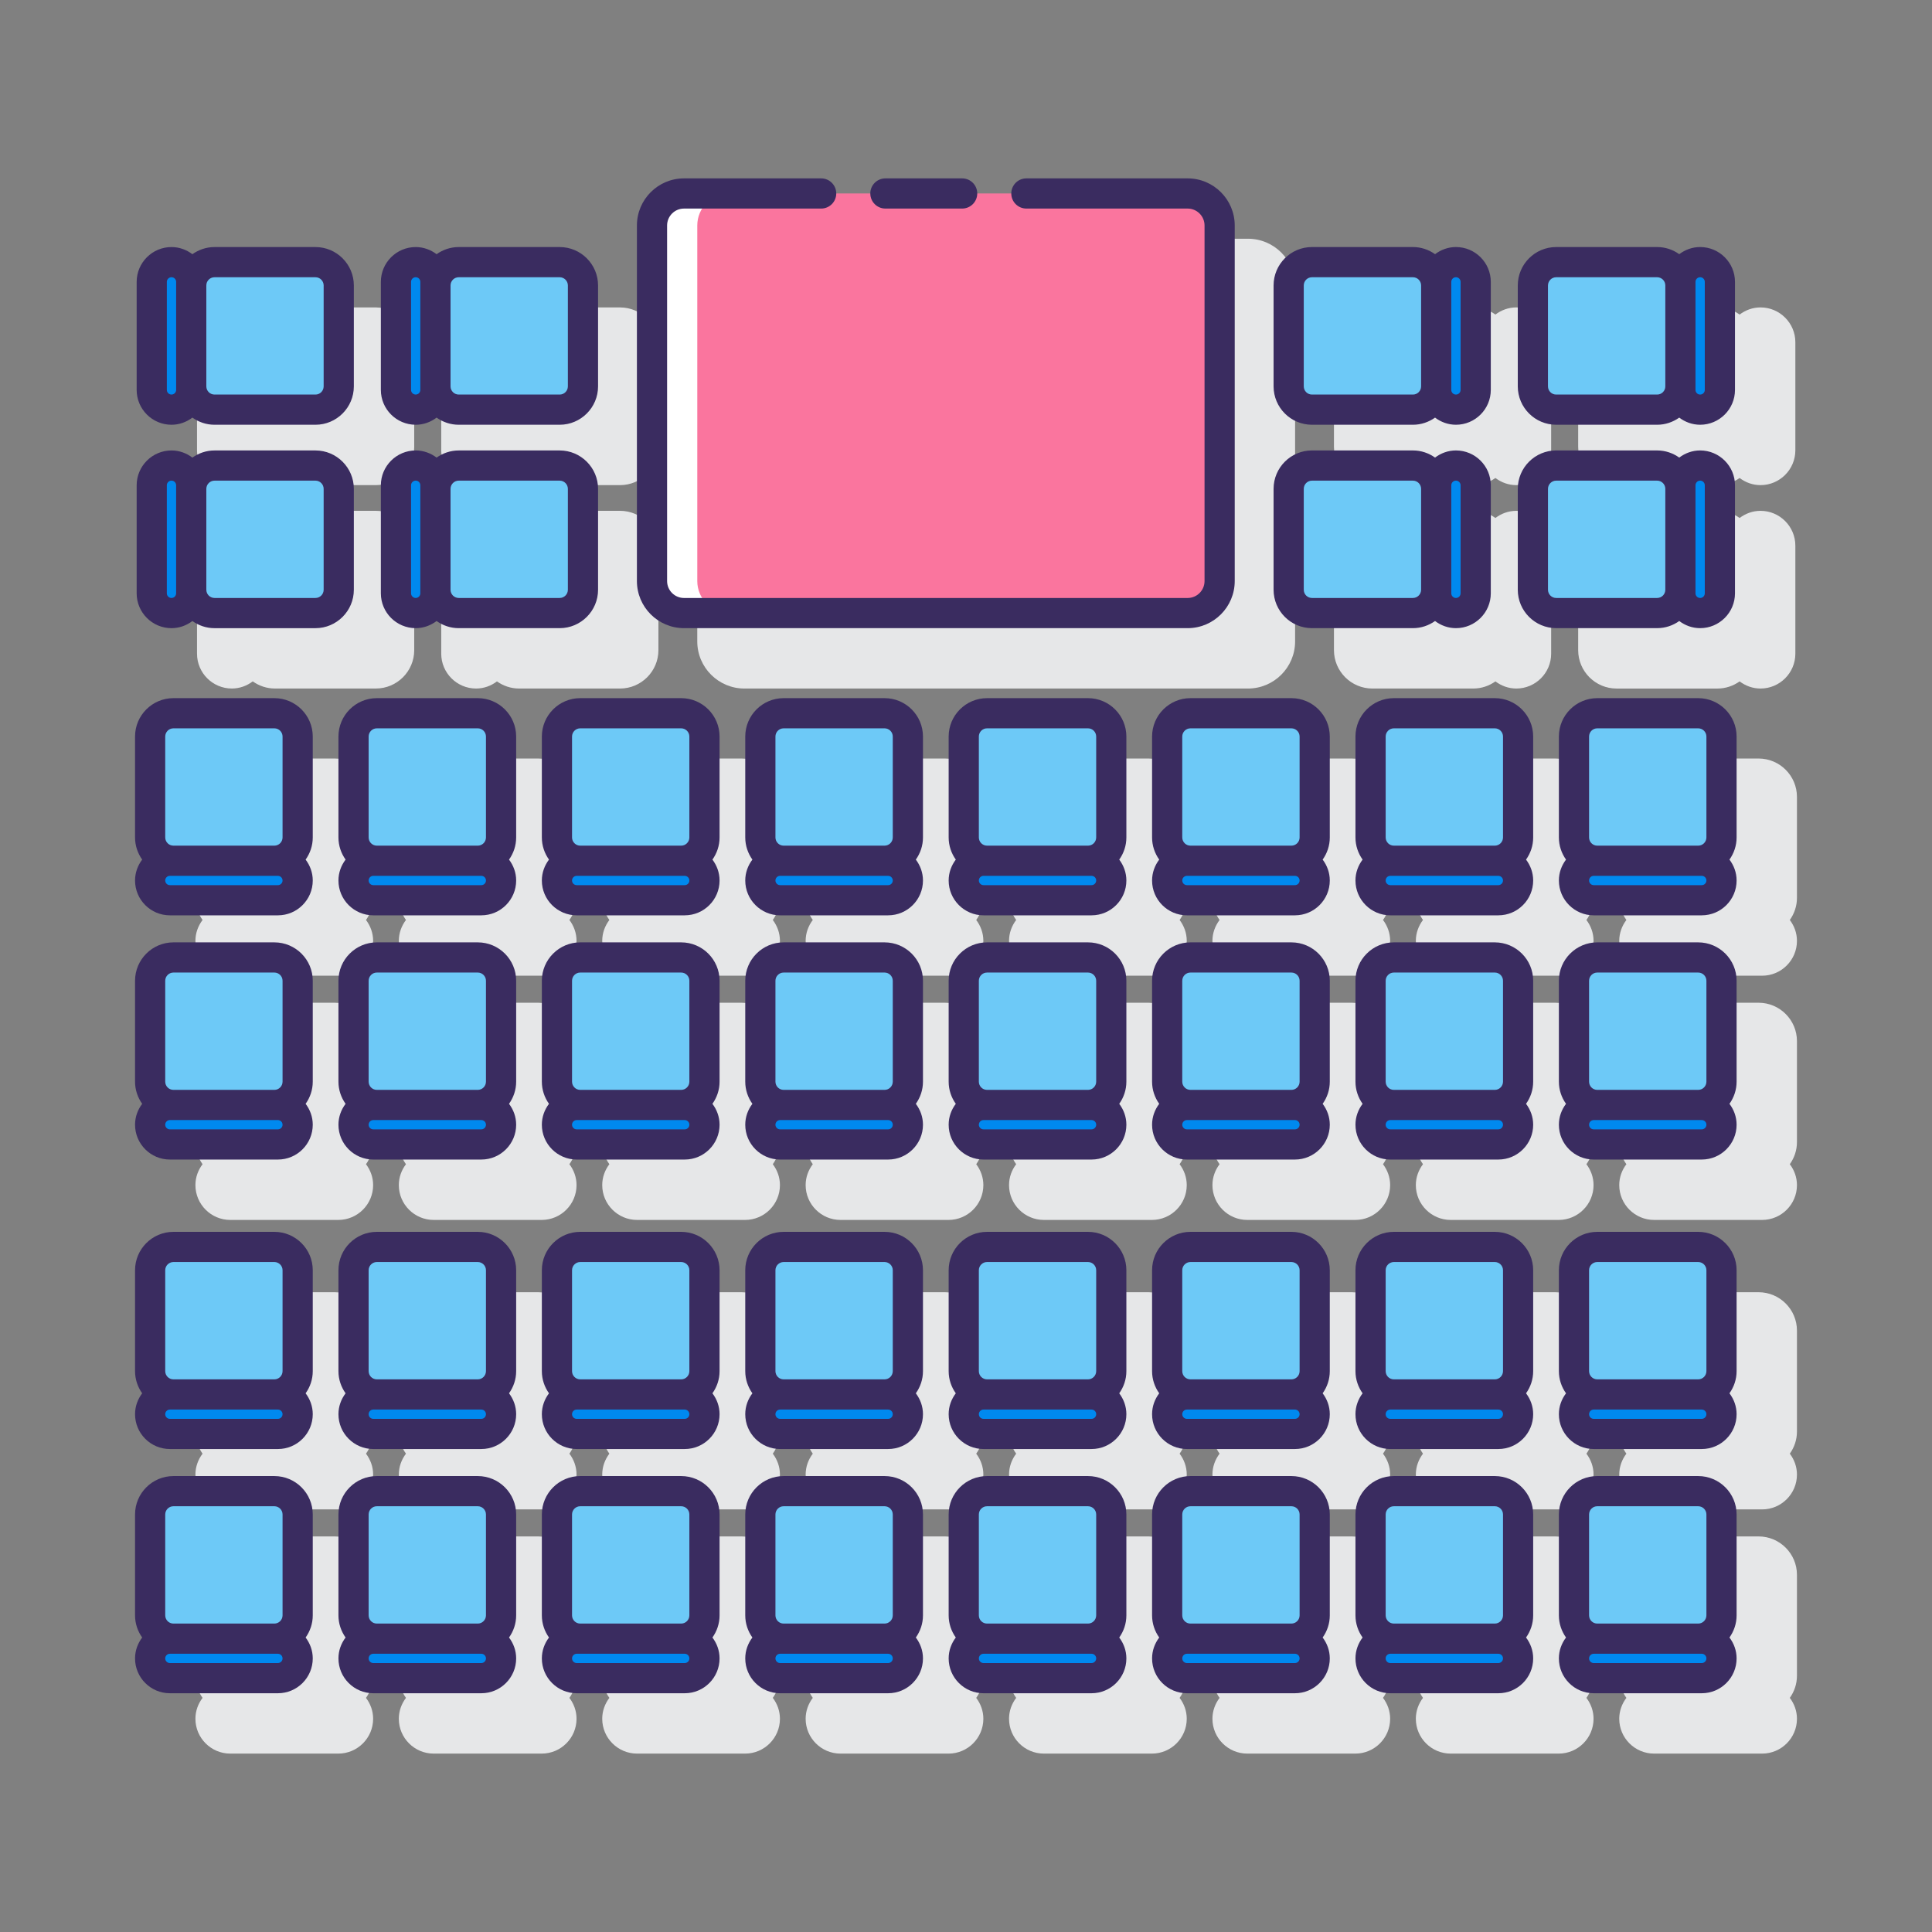 <svg id="Layer_1" enable-background="new 0 0 128 128" height="512" viewBox="0 0 128 128" width="512" xmlns="http://www.w3.org/2000/svg"><rect x="0" y="0" width="128" height="128" fill="#808080" stroke="none"/><path d="m22.177 50.254h-6.687c-1.402 0-2.543 1.141-2.543 2.543v6.687c0 .547.178 1.052.473 1.467-.293.387-.473.863-.473 1.384 0 1.272 1.036 2.308 2.308 2.308h7.158c1.272 0 2.308-1.036 2.308-2.308 0-.521-.18-.997-.473-1.384.295-.415.473-.919.473-1.467v-6.687c-.001-1.402-1.141-2.543-2.544-2.543z" fill="#e6e7e8"/><path d="m35.653 50.254h-6.687c-1.402 0-2.543 1.141-2.543 2.543v6.687c0 .547.178 1.052.473 1.467-.293.387-.473.863-.473 1.384 0 1.272 1.036 2.308 2.308 2.308h7.158c1.272 0 2.308-1.036 2.308-2.308 0-.521-.18-.997-.473-1.384.295-.415.473-.919.473-1.467v-6.687c-.001-1.402-1.141-2.543-2.544-2.543z" fill="#e6e7e8"/><path d="m49.129 50.254h-6.687c-1.402 0-2.543 1.141-2.543 2.543v6.687c0 .547.178 1.052.473 1.467-.293.387-.473.863-.473 1.384 0 1.272 1.036 2.308 2.308 2.308h7.158c1.272 0 2.308-1.036 2.308-2.308 0-.521-.18-.997-.473-1.384.295-.415.473-.919.473-1.467v-6.687c-.001-1.402-1.141-2.543-2.544-2.543z" fill="#e6e7e8"/><path d="m62.606 50.254h-6.687c-1.402 0-2.543 1.141-2.543 2.543v6.687c0 .547.178 1.052.473 1.467-.293.387-.473.863-.473 1.384 0 1.272 1.036 2.308 2.308 2.308h7.158c1.272 0 2.308-1.036 2.308-2.308 0-.521-.18-.997-.473-1.384.295-.415.473-.919.473-1.467v-6.687c-.001-1.402-1.142-2.543-2.544-2.543z" fill="#e6e7e8"/><path d="m76.082 50.254h-6.688c-1.402 0-2.543 1.141-2.543 2.543v6.687c0 .547.178 1.052.473 1.467-.293.387-.473.863-.473 1.384 0 1.272 1.035 2.308 2.308 2.308h7.157c1.273 0 2.309-1.036 2.309-2.308 0-.521-.18-.997-.473-1.384.295-.415.473-.919.473-1.467v-6.687c0-1.402-1.141-2.543-2.543-2.543z" fill="#e6e7e8"/><path d="m89.558 50.254h-6.687c-1.402 0-2.544 1.141-2.544 2.543v6.687c0 .547.178 1.052.473 1.467-.293.387-.473.863-.473 1.384 0 1.272 1.035 2.308 2.309 2.308h7.157c1.272 0 2.308-1.036 2.308-2.308 0-.521-.18-.997-.473-1.384.295-.415.473-.919.473-1.467v-6.687c0-1.402-1.141-2.543-2.543-2.543z" fill="#e6e7e8"/><path d="m103.034 50.254h-6.688c-1.402 0-2.543 1.141-2.543 2.543v6.687c0 .547.178 1.052.473 1.467-.293.387-.473.863-.473 1.384 0 1.272 1.035 2.308 2.308 2.308h7.158c1.272 0 2.308-1.036 2.308-2.308 0-.521-.18-.997-.473-1.384.295-.415.473-.919.473-1.467v-6.687c0-1.402-1.14-2.543-2.543-2.543z" fill="#e6e7e8"/><path d="m119.053 52.797c0-1.402-1.141-2.543-2.543-2.543h-6.687c-1.402 0-2.544 1.141-2.544 2.543v6.687c0 .547.178 1.052.473 1.467-.293.387-.473.863-.473 1.384 0 1.272 1.035 2.308 2.309 2.308h7.157c1.272 0 2.308-1.036 2.308-2.308 0-.521-.18-.997-.473-1.384.295-.415.473-.919.473-1.467z" fill="#e6e7e8"/><path d="m22.177 66.434h-6.687c-1.402 0-2.543 1.141-2.543 2.543v6.688c0 .547.178 1.052.473 1.467-.293.387-.473.863-.473 1.384 0 1.272 1.036 2.308 2.308 2.308h7.158c1.272 0 2.308-1.035 2.308-2.308 0-.521-.18-.997-.473-1.384.295-.415.473-.919.473-1.467v-6.688c-.001-1.403-1.141-2.543-2.544-2.543z" fill="#e6e7e8"/><path d="m35.653 66.434h-6.687c-1.402 0-2.543 1.141-2.543 2.543v6.688c0 .547.178 1.052.473 1.467-.293.387-.473.863-.473 1.384 0 1.272 1.036 2.308 2.308 2.308h7.158c1.272 0 2.308-1.035 2.308-2.308 0-.521-.18-.997-.473-1.384.295-.415.473-.919.473-1.467v-6.688c-.001-1.403-1.141-2.543-2.544-2.543z" fill="#e6e7e8"/><path d="m49.129 66.434h-6.687c-1.402 0-2.543 1.141-2.543 2.543v6.688c0 .547.178 1.052.473 1.467-.293.387-.473.863-.473 1.384 0 1.272 1.036 2.308 2.308 2.308h7.158c1.272 0 2.308-1.035 2.308-2.308 0-.521-.18-.997-.473-1.384.295-.415.473-.919.473-1.467v-6.688c-.001-1.403-1.141-2.543-2.544-2.543z" fill="#e6e7e8"/><path d="m62.606 66.434h-6.687c-1.402 0-2.543 1.141-2.543 2.543v6.688c0 .547.178 1.052.473 1.467-.293.387-.473.863-.473 1.384 0 1.272 1.036 2.308 2.308 2.308h7.158c1.272 0 2.308-1.035 2.308-2.308 0-.521-.18-.997-.473-1.384.295-.415.473-.919.473-1.467v-6.688c-.001-1.403-1.142-2.543-2.544-2.543z" fill="#e6e7e8"/><path d="m76.082 66.434h-6.688c-1.402 0-2.543 1.141-2.543 2.543v6.688c0 .547.178 1.052.473 1.467-.293.387-.473.863-.473 1.384 0 1.272 1.035 2.308 2.308 2.308h7.157c1.273 0 2.309-1.035 2.309-2.308 0-.521-.18-.997-.473-1.384.295-.415.473-.919.473-1.467v-6.688c0-1.403-1.141-2.543-2.543-2.543z" fill="#e6e7e8"/><path d="m89.558 66.434h-6.687c-1.402 0-2.544 1.141-2.544 2.543v6.688c0 .547.178 1.052.473 1.467-.293.387-.473.863-.473 1.384 0 1.272 1.035 2.308 2.309 2.308h7.157c1.272 0 2.308-1.035 2.308-2.308 0-.521-.18-.997-.473-1.384.295-.415.473-.919.473-1.467v-6.688c0-1.403-1.141-2.543-2.543-2.543z" fill="#e6e7e8"/><path d="m103.034 66.434h-6.688c-1.402 0-2.543 1.141-2.543 2.543v6.688c0 .547.178 1.052.473 1.467-.293.387-.473.863-.473 1.384 0 1.272 1.035 2.308 2.308 2.308h7.158c1.272 0 2.308-1.035 2.308-2.308 0-.521-.18-.997-.473-1.384.295-.415.473-.919.473-1.467v-6.688c0-1.403-1.14-2.543-2.543-2.543z" fill="#e6e7e8"/><path d="m116.51 66.434h-6.687c-1.402 0-2.544 1.141-2.544 2.543v6.688c0 .547.178 1.052.473 1.467-.293.387-.473.863-.473 1.384 0 1.272 1.035 2.308 2.309 2.308h7.157c1.272 0 2.308-1.035 2.308-2.308 0-.521-.18-.997-.473-1.384.295-.415.473-.919.473-1.467v-6.688c0-1.403-1.141-2.543-2.543-2.543z" fill="#e6e7e8"/><path d="m22.177 85.613h-6.687c-1.402 0-2.543 1.141-2.543 2.543v6.687c0 .547.178 1.052.473 1.467-.293.387-.473.863-.473 1.384 0 1.272 1.036 2.308 2.308 2.308h7.158c1.272 0 2.308-1.036 2.308-2.308 0-.521-.18-.997-.473-1.384.295-.415.473-.92.473-1.467v-6.687c-.001-1.402-1.141-2.543-2.544-2.543z" fill="#e6e7e8"/><path d="m35.653 85.613h-6.687c-1.402 0-2.543 1.141-2.543 2.543v6.687c0 .547.178 1.052.473 1.467-.293.387-.473.863-.473 1.384 0 1.272 1.036 2.308 2.308 2.308h7.158c1.272 0 2.308-1.036 2.308-2.308 0-.521-.18-.997-.473-1.384.295-.415.473-.92.473-1.467v-6.687c-.001-1.402-1.141-2.543-2.544-2.543z" fill="#e6e7e8"/><path d="m49.129 85.613h-6.687c-1.402 0-2.543 1.141-2.543 2.543v6.687c0 .547.178 1.052.473 1.467-.293.387-.473.863-.473 1.384 0 1.272 1.036 2.308 2.308 2.308h7.158c1.272 0 2.308-1.036 2.308-2.308 0-.521-.18-.997-.473-1.384.295-.415.473-.92.473-1.467v-6.687c-.001-1.402-1.141-2.543-2.544-2.543z" fill="#e6e7e8"/><path d="m62.606 85.613h-6.687c-1.402 0-2.543 1.141-2.543 2.543v6.687c0 .547.178 1.052.473 1.467-.293.387-.473.863-.473 1.384 0 1.272 1.036 2.308 2.308 2.308h7.158c1.272 0 2.308-1.036 2.308-2.308 0-.521-.18-.997-.473-1.384.295-.415.473-.92.473-1.467v-6.687c-.001-1.402-1.142-2.543-2.544-2.543z" fill="#e6e7e8"/><path d="m76.082 85.613h-6.688c-1.402 0-2.543 1.141-2.543 2.543v6.687c0 .547.178 1.052.473 1.467-.293.387-.473.863-.473 1.384 0 1.272 1.035 2.308 2.308 2.308h7.157c1.273 0 2.309-1.036 2.309-2.308 0-.521-.18-.997-.473-1.384.295-.415.473-.92.473-1.467v-6.687c0-1.402-1.141-2.543-2.543-2.543z" fill="#e6e7e8"/><path d="m89.558 85.613h-6.687c-1.402 0-2.544 1.141-2.544 2.543v6.687c0 .547.178 1.052.473 1.467-.293.387-.473.863-.473 1.384 0 1.272 1.035 2.308 2.309 2.308h7.157c1.272 0 2.308-1.036 2.308-2.308 0-.521-.18-.997-.473-1.384.295-.415.473-.92.473-1.467v-6.687c0-1.402-1.141-2.543-2.543-2.543z" fill="#e6e7e8"/><path d="m103.034 85.613h-6.688c-1.402 0-2.543 1.141-2.543 2.543v6.687c0 .547.178 1.052.473 1.467-.293.387-.473.863-.473 1.384 0 1.272 1.035 2.308 2.308 2.308h7.158c1.272 0 2.308-1.036 2.308-2.308 0-.521-.18-.997-.473-1.384.295-.415.473-.92.473-1.467v-6.687c0-1.402-1.14-2.543-2.543-2.543z" fill="#e6e7e8"/><path d="m116.51 85.613h-6.687c-1.402 0-2.544 1.141-2.544 2.543v6.687c0 .547.178 1.052.473 1.467-.293.387-.473.863-.473 1.384 0 1.272 1.035 2.308 2.309 2.308h7.157c1.272 0 2.308-1.036 2.308-2.308 0-.521-.18-.997-.473-1.384.295-.415.473-.92.473-1.467v-6.687c0-1.402-1.141-2.543-2.543-2.543z" fill="#e6e7e8"/><path d="m22.177 101.792h-6.687c-1.402 0-2.543 1.141-2.543 2.543v6.687c0 .547.178 1.052.473 1.467-.293.387-.473.863-.473 1.384 0 1.272 1.036 2.308 2.308 2.308h7.158c1.272 0 2.308-1.036 2.308-2.308 0-.521-.18-.997-.473-1.384.295-.415.473-.919.473-1.467v-6.687c-.001-1.401-1.141-2.543-2.544-2.543z" fill="#e6e7e8"/><path d="m35.653 101.792h-6.687c-1.402 0-2.543 1.141-2.543 2.543v6.687c0 .547.178 1.052.473 1.467-.293.387-.473.863-.473 1.384 0 1.272 1.036 2.308 2.308 2.308h7.158c1.272 0 2.308-1.036 2.308-2.308 0-.521-.18-.997-.473-1.384.295-.415.473-.919.473-1.467v-6.687c-.001-1.401-1.141-2.543-2.544-2.543z" fill="#e6e7e8"/><path d="m49.129 101.792h-6.687c-1.402 0-2.543 1.141-2.543 2.543v6.687c0 .547.178 1.052.473 1.467-.293.387-.473.863-.473 1.384 0 1.272 1.036 2.308 2.308 2.308h7.158c1.272 0 2.308-1.036 2.308-2.308 0-.521-.18-.997-.473-1.384.295-.415.473-.919.473-1.467v-6.687c-.001-1.401-1.141-2.543-2.544-2.543z" fill="#e6e7e8"/><path d="m62.606 101.792h-6.687c-1.402 0-2.543 1.141-2.543 2.543v6.687c0 .547.178 1.052.473 1.467-.293.387-.473.863-.473 1.384 0 1.272 1.036 2.308 2.308 2.308h7.158c1.272 0 2.308-1.036 2.308-2.308 0-.521-.18-.997-.473-1.384.295-.415.473-.919.473-1.467v-6.687c-.001-1.401-1.142-2.543-2.544-2.543z" fill="#e6e7e8"/><path d="m76.082 101.792h-6.688c-1.402 0-2.543 1.141-2.543 2.543v6.687c0 .547.178 1.052.473 1.467-.293.387-.473.863-.473 1.384 0 1.272 1.035 2.308 2.308 2.308h7.157c1.273 0 2.309-1.036 2.309-2.308 0-.521-.18-.997-.473-1.384.295-.415.473-.919.473-1.467v-6.687c0-1.401-1.141-2.543-2.543-2.543z" fill="#e6e7e8"/><path d="m89.558 101.792h-6.687c-1.402 0-2.544 1.141-2.544 2.543v6.687c0 .547.178 1.052.473 1.467-.293.387-.473.863-.473 1.384 0 1.272 1.035 2.308 2.309 2.308h7.157c1.272 0 2.308-1.036 2.308-2.308 0-.521-.18-.997-.473-1.384.295-.415.473-.919.473-1.467v-6.687c0-1.401-1.141-2.543-2.543-2.543z" fill="#e6e7e8"/><path d="m103.034 101.792h-6.688c-1.402 0-2.543 1.141-2.543 2.543v6.687c0 .547.178 1.052.473 1.467-.293.387-.473.863-.473 1.384 0 1.272 1.035 2.308 2.308 2.308h7.158c1.272 0 2.308-1.036 2.308-2.308 0-.521-.18-.997-.473-1.384.295-.415.473-.919.473-1.467v-6.687c0-1.401-1.14-2.543-2.543-2.543z" fill="#e6e7e8"/><path d="m116.51 101.792h-6.687c-1.402 0-2.544 1.141-2.544 2.543v6.687c0 .547.178 1.052.473 1.467-.293.387-.473.863-.473 1.384 0 1.272 1.035 2.308 2.309 2.308h7.157c1.272 0 2.308-1.036 2.308-2.308 0-.521-.18-.997-.473-1.384.295-.415.473-.919.473-1.467v-6.687c0-1.401-1.141-2.543-2.543-2.543z" fill="#e6e7e8"/><path d="m31.541 32.141c.521 0 .997-.18 1.384-.473.415.295.92.473 1.467.473h6.687c1.402 0 2.543-1.141 2.543-2.543v-6.687c0-1.402-1.141-2.543-2.543-2.543h-6.687c-.547 0-1.052.178-1.467.473-.387-.293-.863-.473-1.384-.473-1.272 0-2.308 1.035-2.308 2.308v7.158c0 1.271 1.036 2.307 2.308 2.307z" fill="#e6e7e8"/><path d="m31.541 45.617c.521 0 .997-.18 1.384-.473.415.295.92.473 1.467.473h6.687c1.402 0 2.543-1.141 2.543-2.543v-6.688c0-1.402-1.141-2.543-2.543-2.543h-6.687c-.547 0-1.052.178-1.467.473-.387-.293-.863-.473-1.384-.473-1.272 0-2.308 1.036-2.308 2.308v7.157c0 1.273 1.036 2.309 2.308 2.309z" fill="#e6e7e8"/><path d="m15.361 32.141c.521 0 .997-.18 1.384-.473.415.295.92.473 1.467.473h6.688c1.402 0 2.543-1.141 2.543-2.543v-6.687c0-1.402-1.141-2.543-2.543-2.543h-6.688c-.547 0-1.052.178-1.467.473-.387-.293-.863-.473-1.384-.473-1.272 0-2.308 1.035-2.308 2.308v7.158c.001 1.271 1.036 2.307 2.308 2.307z" fill="#e6e7e8"/><path d="m27.443 43.074v-6.688c0-1.402-1.141-2.543-2.543-2.543h-6.688c-.547 0-1.052.178-1.467.473-.387-.293-.863-.473-1.384-.473-1.272 0-2.308 1.036-2.308 2.308v7.157c0 1.272 1.035 2.308 2.308 2.308.521 0 .997-.18 1.384-.473.415.295.92.473 1.467.473h6.688c1.402.001 2.543-1.139 2.543-2.542z" fill="#e6e7e8"/><path d="m90.921 45.617h6.688c.547 0 1.051-.178 1.467-.473.387.293.863.473 1.384.473 1.272 0 2.308-1.036 2.308-2.308v-7.157c0-1.272-1.035-2.308-2.308-2.308-.521 0-.997.18-1.384.473-.415-.295-.92-.473-1.467-.473h-6.688c-1.402 0-2.543 1.141-2.543 2.543v6.688c0 1.402 1.141 2.542 2.543 2.542z" fill="#e6e7e8"/><path d="m90.921 32.141h6.688c.547 0 1.051-.178 1.467-.473.387.293.863.473 1.384.473 1.272 0 2.308-1.036 2.308-2.308v-7.158c0-1.272-1.035-2.308-2.308-2.308-.521 0-.997.18-1.384.473-.415-.295-.919-.473-1.467-.473h-6.688c-1.402 0-2.543 1.141-2.543 2.543v6.687c0 1.403 1.141 2.544 2.543 2.544z" fill="#e6e7e8"/><path d="m115.255 45.144c.387.293.863.473 1.384.473 1.272 0 2.308-1.036 2.308-2.308v-7.157c0-1.272-1.035-2.308-2.308-2.308-.521 0-.997.18-1.384.473-.416-.295-.92-.473-1.467-.473h-6.687c-1.402 0-2.543 1.141-2.543 2.543v6.688c0 1.402 1.141 2.543 2.543 2.543h6.687c.547-.001 1.051-.179 1.467-.474z" fill="#e6e7e8"/><path d="m107.101 32.141h6.687c.547 0 1.052-.178 1.467-.473.387.293.863.473 1.384.473 1.272 0 2.308-1.036 2.308-2.308v-7.158c0-1.272-1.035-2.308-2.308-2.308-.521 0-.997.18-1.384.473-.416-.295-.92-.473-1.467-.473h-6.687c-1.402 0-2.543 1.141-2.543 2.543v6.687c0 1.403 1.14 2.544 2.543 2.544z" fill="#e6e7e8"/><path d="m49.317 45.617h33.366c1.721 0 3.121-1.4 3.121-3.121v-23.558c0-1.721-1.4-3.121-3.121-3.121h-15.938-4.085-13.343c-1.721 0-3.121 1.4-3.121 3.121v23.558c0 1.721 1.4 3.121 3.121 3.121z" fill="#e6e7e8"/><path d="m19.72 48.797v6.687c0 .852-.691 1.543-1.543 1.543h-6.687c-.852 0-1.543-.691-1.543-1.543v-6.687c0-.852.691-1.543 1.543-1.543h6.687c.853 0 1.543.691 1.543 1.543z" fill="#6dc9f7"/><path d="m19.72 58.335c0 .722-.586 1.308-1.308 1.308h-7.158c-.722 0-1.308-.586-1.308-1.308 0-.722.586-1.308 1.308-1.308h7.158c.723 0 1.308.586 1.308 1.308z" fill="#0089ef"/><path d="m33.197 48.797v6.687c0 .852-.691 1.543-1.543 1.543h-6.687c-.852 0-1.543-.691-1.543-1.543v-6.687c0-.852.691-1.543 1.543-1.543h6.687c.852 0 1.543.691 1.543 1.543z" fill="#6dc9f7"/><path d="m33.197 58.335c0 .722-.586 1.308-1.308 1.308h-7.158c-.722 0-1.308-.586-1.308-1.308 0-.722.586-1.308 1.308-1.308h7.158c.722 0 1.308.586 1.308 1.308z" fill="#0089ef"/><path d="m46.673 48.797v6.687c0 .852-.691 1.543-1.543 1.543h-6.687c-.852 0-1.543-.691-1.543-1.543v-6.687c0-.852.691-1.543 1.543-1.543h6.687c.852 0 1.543.691 1.543 1.543z" fill="#6dc9f7"/><path d="m46.673 58.335c0 .722-.586 1.308-1.308 1.308h-7.158c-.722 0-1.308-.586-1.308-1.308 0-.722.586-1.308 1.308-1.308h7.158c.722 0 1.308.586 1.308 1.308z" fill="#0089ef"/><path d="m60.149 48.797v6.687c0 .852-.691 1.543-1.543 1.543h-6.687c-.852 0-1.543-.691-1.543-1.543v-6.687c0-.852.691-1.543 1.543-1.543h6.687c.852 0 1.543.691 1.543 1.543z" fill="#6dc9f7"/><path d="m60.149 58.335c0 .722-.586 1.308-1.308 1.308h-7.158c-.722 0-1.308-.586-1.308-1.308 0-.722.586-1.308 1.308-1.308h7.158c.722 0 1.308.586 1.308 1.308z" fill="#0089ef"/><path d="m73.625 48.797v6.687c0 .852-.691 1.543-1.543 1.543h-6.687c-.852 0-1.543-.691-1.543-1.543v-6.687c0-.852.691-1.543 1.543-1.543h6.687c.852 0 1.543.691 1.543 1.543z" fill="#6dc9f7"/><path d="m73.625 58.335c0 .722-.586 1.308-1.308 1.308h-7.158c-.722 0-1.308-.586-1.308-1.308 0-.722.586-1.308 1.308-1.308h7.158c.722 0 1.308.586 1.308 1.308z" fill="#0089ef"/><path d="m87.101 48.797v6.687c0 .852-.691 1.543-1.543 1.543h-6.687c-.852 0-1.543-.691-1.543-1.543v-6.687c0-.852.691-1.543 1.543-1.543h6.687c.852 0 1.543.691 1.543 1.543z" fill="#6dc9f7"/><path d="m87.101 58.335c0 .722-.586 1.308-1.308 1.308h-7.158c-.722 0-1.308-.586-1.308-1.308 0-.722.586-1.308 1.308-1.308h7.158c.722 0 1.308.586 1.308 1.308z" fill="#0089ef"/><path d="m100.577 48.797v6.687c0 .852-.691 1.543-1.543 1.543h-6.687c-.852 0-1.543-.691-1.543-1.543v-6.687c0-.852.691-1.543 1.543-1.543h6.687c.852 0 1.543.691 1.543 1.543z" fill="#6dc9f7"/><path d="m100.577 58.335c0 .722-.586 1.308-1.308 1.308h-7.158c-.722 0-1.308-.586-1.308-1.308 0-.722.586-1.308 1.308-1.308h7.158c.723 0 1.308.586 1.308 1.308z" fill="#0089ef"/><path d="m114.053 48.797v6.687c0 .852-.691 1.543-1.543 1.543h-6.687c-.852 0-1.543-.691-1.543-1.543v-6.687c0-.852.691-1.543 1.543-1.543h6.687c.852 0 1.543.691 1.543 1.543z" fill="#6dc9f7"/><path d="m114.053 58.335c0 .722-.586 1.308-1.308 1.308h-7.158c-.722 0-1.308-.586-1.308-1.308 0-.722.586-1.308 1.308-1.308h7.158c.723 0 1.308.586 1.308 1.308z" fill="#0089ef"/><path d="m19.72 64.977v6.687c0 .852-.691 1.543-1.543 1.543h-6.687c-.852 0-1.543-.691-1.543-1.543v-6.687c0-.852.691-1.543 1.543-1.543h6.687c.853 0 1.543.69 1.543 1.543z" fill="#6dc9f7"/><path d="m19.72 74.515c0 .722-.586 1.308-1.308 1.308h-7.158c-.722 0-1.308-.586-1.308-1.308 0-.722.586-1.308 1.308-1.308h7.158c.723 0 1.308.586 1.308 1.308z" fill="#0089ef"/><path d="m33.197 64.977v6.687c0 .852-.691 1.543-1.543 1.543h-6.687c-.852 0-1.543-.691-1.543-1.543v-6.687c0-.852.691-1.543 1.543-1.543h6.687c.852 0 1.543.69 1.543 1.543z" fill="#6dc9f7"/><path d="m33.197 74.515c0 .722-.586 1.308-1.308 1.308h-7.158c-.722 0-1.308-.586-1.308-1.308 0-.722.586-1.308 1.308-1.308h7.158c.722 0 1.308.586 1.308 1.308z" fill="#0089ef"/><path d="m46.673 64.977v6.687c0 .852-.691 1.543-1.543 1.543h-6.687c-.852 0-1.543-.691-1.543-1.543v-6.687c0-.852.691-1.543 1.543-1.543h6.687c.852 0 1.543.69 1.543 1.543z" fill="#6dc9f7"/><path d="m46.673 74.515c0 .722-.586 1.308-1.308 1.308h-7.158c-.722 0-1.308-.586-1.308-1.308 0-.722.586-1.308 1.308-1.308h7.158c.722 0 1.308.586 1.308 1.308z" fill="#0089ef"/><path d="m60.149 64.977v6.687c0 .852-.691 1.543-1.543 1.543h-6.687c-.852 0-1.543-.691-1.543-1.543v-6.687c0-.852.691-1.543 1.543-1.543h6.687c.852 0 1.543.69 1.543 1.543z" fill="#6dc9f7"/><path d="m60.149 74.515c0 .722-.586 1.308-1.308 1.308h-7.158c-.722 0-1.308-.586-1.308-1.308 0-.722.586-1.308 1.308-1.308h7.158c.722 0 1.308.586 1.308 1.308z" fill="#0089ef"/><path d="m73.625 64.977v6.687c0 .852-.691 1.543-1.543 1.543h-6.687c-.852 0-1.543-.691-1.543-1.543v-6.687c0-.852.691-1.543 1.543-1.543h6.687c.852 0 1.543.69 1.543 1.543z" fill="#6dc9f7"/><path d="m73.625 74.515c0 .722-.586 1.308-1.308 1.308h-7.158c-.722 0-1.308-.586-1.308-1.308 0-.722.586-1.308 1.308-1.308h7.158c.722 0 1.308.586 1.308 1.308z" fill="#0089ef"/><path d="m87.101 64.977v6.687c0 .852-.691 1.543-1.543 1.543h-6.687c-.852 0-1.543-.691-1.543-1.543v-6.687c0-.852.691-1.543 1.543-1.543h6.687c.852 0 1.543.69 1.543 1.543z" fill="#6dc9f7"/><path d="m87.101 74.515c0 .722-.586 1.308-1.308 1.308h-7.158c-.722 0-1.308-.586-1.308-1.308 0-.722.586-1.308 1.308-1.308h7.158c.722 0 1.308.586 1.308 1.308z" fill="#0089ef"/><path d="m100.577 64.977v6.687c0 .852-.691 1.543-1.543 1.543h-6.687c-.852 0-1.543-.691-1.543-1.543v-6.687c0-.852.691-1.543 1.543-1.543h6.687c.852 0 1.543.69 1.543 1.543z" fill="#6dc9f7"/><path d="m100.577 74.515c0 .722-.586 1.308-1.308 1.308h-7.158c-.722 0-1.308-.586-1.308-1.308 0-.722.586-1.308 1.308-1.308h7.158c.723 0 1.308.586 1.308 1.308z" fill="#0089ef"/><path d="m114.053 64.977v6.687c0 .852-.691 1.543-1.543 1.543h-6.687c-.852 0-1.543-.691-1.543-1.543v-6.687c0-.852.691-1.543 1.543-1.543h6.687c.852 0 1.543.69 1.543 1.543z" fill="#6dc9f7"/><path d="m114.053 74.515c0 .722-.586 1.308-1.308 1.308h-7.158c-.722 0-1.308-.586-1.308-1.308 0-.722.586-1.308 1.308-1.308h7.158c.723 0 1.308.586 1.308 1.308z" fill="#0089ef"/><path d="m19.72 84.156v6.687c0 .852-.691 1.543-1.543 1.543h-6.687c-.852 0-1.543-.691-1.543-1.543v-6.687c0-.852.691-1.543 1.543-1.543h6.687c.853 0 1.543.691 1.543 1.543z" fill="#6dc9f7"/><path d="m19.72 93.694c0 .722-.586 1.308-1.308 1.308h-7.158c-.722 0-1.308-.586-1.308-1.308 0-.722.586-1.308 1.308-1.308h7.158c.723.001 1.308.586 1.308 1.308z" fill="#0089ef"/><path d="m33.197 84.156v6.687c0 .852-.691 1.543-1.543 1.543h-6.687c-.852 0-1.543-.691-1.543-1.543v-6.687c0-.852.691-1.543 1.543-1.543h6.687c.852 0 1.543.691 1.543 1.543z" fill="#6dc9f7"/><path d="m33.197 93.694c0 .722-.586 1.308-1.308 1.308h-7.158c-.722 0-1.308-.586-1.308-1.308 0-.722.586-1.308 1.308-1.308h7.158c.722.001 1.308.586 1.308 1.308z" fill="#0089ef"/><path d="m46.673 84.156v6.687c0 .852-.691 1.543-1.543 1.543h-6.687c-.852 0-1.543-.691-1.543-1.543v-6.687c0-.852.691-1.543 1.543-1.543h6.687c.852 0 1.543.691 1.543 1.543z" fill="#6dc9f7"/><path d="m46.673 93.694c0 .722-.586 1.308-1.308 1.308h-7.158c-.722 0-1.308-.586-1.308-1.308 0-.722.586-1.308 1.308-1.308h7.158c.722.001 1.308.586 1.308 1.308z" fill="#0089ef"/><path d="m60.149 84.156v6.687c0 .852-.691 1.543-1.543 1.543h-6.687c-.852 0-1.543-.691-1.543-1.543v-6.687c0-.852.691-1.543 1.543-1.543h6.687c.852 0 1.543.691 1.543 1.543z" fill="#6dc9f7"/><path d="m60.149 93.694c0 .722-.586 1.308-1.308 1.308h-7.158c-.722 0-1.308-.586-1.308-1.308 0-.722.586-1.308 1.308-1.308h7.158c.722.001 1.308.586 1.308 1.308z" fill="#0089ef"/><path d="m73.625 84.156v6.687c0 .852-.691 1.543-1.543 1.543h-6.687c-.852 0-1.543-.691-1.543-1.543v-6.687c0-.852.691-1.543 1.543-1.543h6.687c.852 0 1.543.691 1.543 1.543z" fill="#6dc9f7"/><path d="m73.625 93.694c0 .722-.586 1.308-1.308 1.308h-7.158c-.722 0-1.308-.586-1.308-1.308 0-.722.586-1.308 1.308-1.308h7.158c.722.001 1.308.586 1.308 1.308z" fill="#0089ef"/><path d="m87.101 84.156v6.687c0 .852-.691 1.543-1.543 1.543h-6.687c-.852 0-1.543-.691-1.543-1.543v-6.687c0-.852.691-1.543 1.543-1.543h6.687c.852 0 1.543.691 1.543 1.543z" fill="#6dc9f7"/><path d="m87.101 93.694c0 .722-.586 1.308-1.308 1.308h-7.158c-.722 0-1.308-.586-1.308-1.308 0-.722.586-1.308 1.308-1.308h7.158c.722.001 1.308.586 1.308 1.308z" fill="#0089ef"/><path d="m100.577 84.156v6.687c0 .852-.691 1.543-1.543 1.543h-6.687c-.852 0-1.543-.691-1.543-1.543v-6.687c0-.852.691-1.543 1.543-1.543h6.687c.852 0 1.543.691 1.543 1.543z" fill="#6dc9f7"/><path d="m100.577 93.694c0 .722-.586 1.308-1.308 1.308h-7.158c-.722 0-1.308-.586-1.308-1.308 0-.722.586-1.308 1.308-1.308h7.158c.723.001 1.308.586 1.308 1.308z" fill="#0089ef"/><path d="m114.053 84.156v6.687c0 .852-.691 1.543-1.543 1.543h-6.687c-.852 0-1.543-.691-1.543-1.543v-6.687c0-.852.691-1.543 1.543-1.543h6.687c.852 0 1.543.691 1.543 1.543z" fill="#6dc9f7"/><path d="m114.053 93.694c0 .722-.586 1.308-1.308 1.308h-7.158c-.722 0-1.308-.586-1.308-1.308 0-.722.586-1.308 1.308-1.308h7.158c.723.001 1.308.586 1.308 1.308z" fill="#0089ef"/><path d="m19.72 100.336v6.687c0 .852-.691 1.543-1.543 1.543h-6.687c-.852 0-1.543-.691-1.543-1.543v-6.687c0-.852.691-1.543 1.543-1.543h6.687c.853 0 1.543.69 1.543 1.543z" fill="#6dc9f7"/><path d="m19.72 109.874c0 .722-.586 1.308-1.308 1.308h-7.158c-.722 0-1.308-.586-1.308-1.308 0-.722.586-1.308 1.308-1.308h7.158c.723 0 1.308.586 1.308 1.308z" fill="#0089ef"/><path d="m33.197 100.336v6.687c0 .852-.691 1.543-1.543 1.543h-6.687c-.852 0-1.543-.691-1.543-1.543v-6.687c0-.852.691-1.543 1.543-1.543h6.687c.852 0 1.543.69 1.543 1.543z" fill="#6dc9f7"/><path d="m33.197 109.874c0 .722-.586 1.308-1.308 1.308h-7.158c-.722 0-1.308-.586-1.308-1.308 0-.722.586-1.308 1.308-1.308h7.158c.722 0 1.308.586 1.308 1.308z" fill="#0089ef"/><path d="m46.673 100.336v6.687c0 .852-.691 1.543-1.543 1.543h-6.687c-.852 0-1.543-.691-1.543-1.543v-6.687c0-.852.691-1.543 1.543-1.543h6.687c.852 0 1.543.69 1.543 1.543z" fill="#6dc9f7"/><path d="m46.673 109.874c0 .722-.586 1.308-1.308 1.308h-7.158c-.722 0-1.308-.586-1.308-1.308 0-.722.586-1.308 1.308-1.308h7.158c.722 0 1.308.586 1.308 1.308z" fill="#0089ef"/><path d="m60.149 100.336v6.687c0 .852-.691 1.543-1.543 1.543h-6.687c-.852 0-1.543-.691-1.543-1.543v-6.687c0-.852.691-1.543 1.543-1.543h6.687c.852 0 1.543.69 1.543 1.543z" fill="#6dc9f7"/><path d="m60.149 109.874c0 .722-.586 1.308-1.308 1.308h-7.158c-.722 0-1.308-.586-1.308-1.308 0-.722.586-1.308 1.308-1.308h7.158c.722 0 1.308.586 1.308 1.308z" fill="#0089ef"/><path d="m73.625 100.336v6.687c0 .852-.691 1.543-1.543 1.543h-6.687c-.852 0-1.543-.691-1.543-1.543v-6.687c0-.852.691-1.543 1.543-1.543h6.687c.852 0 1.543.69 1.543 1.543z" fill="#6dc9f7"/><path d="m73.625 109.874c0 .722-.586 1.308-1.308 1.308h-7.158c-.722 0-1.308-.586-1.308-1.308 0-.722.586-1.308 1.308-1.308h7.158c.722 0 1.308.586 1.308 1.308z" fill="#0089ef"/><path d="m87.101 100.336v6.687c0 .852-.691 1.543-1.543 1.543h-6.687c-.852 0-1.543-.691-1.543-1.543v-6.687c0-.852.691-1.543 1.543-1.543h6.687c.852 0 1.543.69 1.543 1.543z" fill="#6dc9f7"/><path d="m87.101 109.874c0 .722-.586 1.308-1.308 1.308h-7.158c-.722 0-1.308-.586-1.308-1.308 0-.722.586-1.308 1.308-1.308h7.158c.722 0 1.308.586 1.308 1.308z" fill="#0089ef"/><path d="m100.577 100.336v6.687c0 .852-.691 1.543-1.543 1.543h-6.687c-.852 0-1.543-.691-1.543-1.543v-6.687c0-.852.691-1.543 1.543-1.543h6.687c.852 0 1.543.69 1.543 1.543z" fill="#6dc9f7"/><path d="m100.577 109.874c0 .722-.586 1.308-1.308 1.308h-7.158c-.722 0-1.308-.586-1.308-1.308 0-.722.586-1.308 1.308-1.308h7.158c.723 0 1.308.586 1.308 1.308z" fill="#0089ef"/><path d="m114.053 100.336v6.687c0 .852-.691 1.543-1.543 1.543h-6.687c-.852 0-1.543-.691-1.543-1.543v-6.687c0-.852.691-1.543 1.543-1.543h6.687c.852 0 1.543.69 1.543 1.543z" fill="#6dc9f7"/><path d="m114.053 109.874c0 .722-.586 1.308-1.308 1.308h-7.158c-.722 0-1.308-.586-1.308-1.308 0-.722.586-1.308 1.308-1.308h7.158c.723 0 1.308.586 1.308 1.308z" fill="#0089ef"/><path d="m37.079 27.141h-6.687c-.852 0-1.543-.691-1.543-1.543v-6.687c0-.852.691-1.543 1.543-1.543h6.687c.852 0 1.543.691 1.543 1.543v6.687c0 .852-.69 1.543-1.543 1.543z" fill="#6dc9f7"/><path d="m27.541 27.141c-.722 0-1.308-.586-1.308-1.308v-7.158c0-.722.586-1.308 1.308-1.308.722 0 1.308.586 1.308 1.308v7.158c0 .722-.586 1.308-1.308 1.308z" fill="#0089ef"/><path d="m37.079 40.617h-6.687c-.852 0-1.543-.691-1.543-1.543v-6.687c0-.852.691-1.543 1.543-1.543h6.687c.852 0 1.543.691 1.543 1.543v6.687c0 .852-.69 1.543-1.543 1.543z" fill="#6dc9f7"/><path d="m27.541 40.617c-.722 0-1.308-.586-1.308-1.308v-7.158c0-.722.586-1.308 1.308-1.308.722 0 1.308.586 1.308 1.308v7.158c0 .723-.586 1.308-1.308 1.308z" fill="#0089ef"/><path d="m20.9 27.141h-6.687c-.852 0-1.543-.691-1.543-1.543v-6.687c0-.852.691-1.543 1.543-1.543h6.687c.852 0 1.543.691 1.543 1.543v6.687c0 .852-.691 1.543-1.543 1.543z" fill="#6dc9f7"/><path d="m11.362 27.141c-.722 0-1.308-.586-1.308-1.308v-7.158c0-.722.586-1.308 1.308-1.308.722 0 1.308.586 1.308 1.308v7.158c-.001.722-.586 1.308-1.308 1.308z" fill="#0089ef"/><path d="m20.9 40.617h-6.687c-.852 0-1.543-.691-1.543-1.543v-6.687c0-.852.691-1.543 1.543-1.543h6.687c.852 0 1.543.691 1.543 1.543v6.687c0 .852-.691 1.543-1.543 1.543z" fill="#6dc9f7"/><path d="m11.362 40.617c-.722 0-1.308-.586-1.308-1.308v-7.158c0-.722.586-1.308 1.308-1.308.722 0 1.308.586 1.308 1.308v7.158c-.001.723-.586 1.308-1.308 1.308z" fill="#0089ef"/><path d="m86.921 30.844h6.687c.852 0 1.543.691 1.543 1.543v6.687c0 .852-.691 1.543-1.543 1.543h-6.687c-.852 0-1.543-.691-1.543-1.543v-6.687c0-.852.691-1.543 1.543-1.543z" fill="#6dc9f7"/><path d="m96.459 30.844c.722 0 1.308.586 1.308 1.308v7.158c0 .722-.586 1.308-1.308 1.308-.722 0-1.308-.586-1.308-1.308v-7.158c0-.723.586-1.308 1.308-1.308z" fill="#0089ef"/><path d="m86.921 17.368h6.687c.852 0 1.543.691 1.543 1.543v6.687c0 .852-.691 1.543-1.543 1.543h-6.687c-.852 0-1.543-.691-1.543-1.543v-6.687c0-.853.691-1.543 1.543-1.543z" fill="#6dc9f7"/><path d="m96.459 17.368c.722 0 1.308.586 1.308 1.308v7.158c0 .722-.586 1.308-1.308 1.308-.722 0-1.308-.586-1.308-1.308v-7.158c0-.723.586-1.308 1.308-1.308z" fill="#0089ef"/><path d="m103.1 30.844h6.687c.852 0 1.543.691 1.543 1.543v6.687c0 .852-.691 1.543-1.543 1.543h-6.687c-.852 0-1.543-.691-1.543-1.543v-6.687c0-.852.691-1.543 1.543-1.543z" fill="#6dc9f7"/><path d="m112.639 30.844c.722 0 1.308.586 1.308 1.308v7.158c0 .722-.586 1.308-1.308 1.308-.722 0-1.308-.586-1.308-1.308v-7.158c0-.723.585-1.308 1.308-1.308z" fill="#0089ef"/><path d="m103.1 17.368h6.687c.852 0 1.543.691 1.543 1.543v6.687c0 .852-.691 1.543-1.543 1.543h-6.687c-.852 0-1.543-.691-1.543-1.543v-6.687c0-.853.691-1.543 1.543-1.543z" fill="#6dc9f7"/><path d="m112.639 17.368c.722 0 1.308.586 1.308 1.308v7.158c0 .722-.586 1.308-1.308 1.308-.722 0-1.308-.586-1.308-1.308v-7.158c0-.723.585-1.308 1.308-1.308z" fill="#0089ef"/><path d="m78.683 12.818h-33.366c-1.171 0-2.12.949-2.12 2.12v23.558c0 1.171.949 2.12 2.12 2.12h33.366c1.171 0 2.12-.949 2.12-2.12v-23.558c.001-1.171-.949-2.12-2.12-2.12z" fill="#fa759e"/><path d="m46.197 38.497v-23.559c0-1.171.949-2.12 2.12-2.12h-3c-1.171 0-2.12.949-2.12 2.12v23.558c0 1.171.949 2.12 2.12 2.12h3c-1.171.001-2.12-.948-2.12-2.119z" fill="#fff"/><g fill="#3a2c60"><path d="m18.177 46.254h-6.687c-1.402 0-2.543 1.141-2.543 2.543v6.687c0 .547.178 1.052.473 1.467-.293.387-.473.863-.473 1.384 0 1.272 1.035 2.308 2.308 2.308h7.158c1.272 0 2.308-1.035 2.308-2.308 0-.521-.18-.997-.473-1.384.295-.415.473-.919.473-1.467v-6.687c0-1.402-1.142-2.543-2.544-2.543zm-7.23 2.543c0-.3.244-.543.543-.543h6.687c.3 0 .543.244.543.543v6.687c0 .299-.244.543-.543.543h-6.687c-.299 0-.543-.244-.543-.543zm7.465 9.846h-7.158c-.169 0-.308-.138-.308-.308s.138-.308.308-.308h.235 6.687.235c.17 0 .308.138.308.308.002.17-.137.308-.307.308z"/><path d="m31.653 46.254h-6.687c-1.402 0-2.543 1.141-2.543 2.543v6.687c0 .547.178 1.052.473 1.467-.293.387-.473.863-.473 1.384 0 1.272 1.035 2.308 2.308 2.308h7.158c1.272 0 2.308-1.035 2.308-2.308 0-.521-.18-.997-.473-1.384.295-.415.473-.919.473-1.467v-6.687c0-1.402-1.141-2.543-2.544-2.543zm-7.23 2.543c0-.3.244-.543.543-.543h6.687c.3 0 .543.244.543.543v6.687c0 .299-.244.543-.543.543h-6.687c-.299 0-.543-.244-.543-.543zm7.466 9.846h-7.158c-.169 0-.308-.138-.308-.308s.138-.308.308-.308h.235 6.687.235c.17 0 .308.138.308.308.001.17-.138.308-.307.308z"/><path d="m45.129 46.254h-6.687c-1.402 0-2.543 1.141-2.543 2.543v6.687c0 .547.178 1.052.473 1.467-.293.387-.473.863-.473 1.384 0 1.272 1.035 2.308 2.308 2.308h7.158c1.272 0 2.308-1.035 2.308-2.308 0-.521-.18-.997-.473-1.384.295-.415.473-.919.473-1.467v-6.687c0-1.402-1.141-2.543-2.544-2.543zm-7.23 2.543c0-.3.244-.543.543-.543h6.687c.3 0 .543.244.543.543v6.687c0 .299-.244.543-.543.543h-6.687c-.299 0-.543-.244-.543-.543zm7.466 9.846h-7.158c-.169 0-.308-.138-.308-.308s.138-.308.308-.308h.235 6.687.235c.17 0 .308.138.308.308.001.17-.137.308-.307.308z"/><path d="m58.605 46.254h-6.687c-1.402 0-2.543 1.141-2.543 2.543v6.687c0 .547.178 1.052.473 1.467-.293.387-.473.863-.473 1.384 0 1.272 1.035 2.308 2.308 2.308h7.158c1.272 0 2.308-1.035 2.308-2.308 0-.521-.18-.997-.473-1.384.295-.415.473-.919.473-1.467v-6.687c0-1.402-1.141-2.543-2.544-2.543zm-7.23 2.543c0-.3.244-.543.543-.543h6.687c.3 0 .543.244.543.543v6.687c0 .299-.244.543-.543.543h-6.687c-.299 0-.543-.244-.543-.543zm7.466 9.846h-7.158c-.169 0-.308-.138-.308-.308s.138-.308.308-.308h.235 6.687.235c.17 0 .308.138.308.308.001.17-.137.308-.307.308z"/><path d="m72.082 46.254h-6.688c-1.402 0-2.543 1.141-2.543 2.543v6.687c0 .547.178 1.052.473 1.467-.293.387-.473.863-.473 1.384 0 1.272 1.036 2.308 2.308 2.308h7.158c1.272 0 2.308-1.035 2.308-2.308 0-.521-.18-.997-.473-1.384.295-.415.473-.919.473-1.467v-6.687c0-1.402-1.141-2.543-2.543-2.543zm-7.231 2.543c0-.3.244-.543.543-.543h6.688c.3 0 .543.244.543.543v6.687c0 .299-.243.543-.543.543h-6.688c-.299 0-.543-.244-.543-.543zm7.466 9.846h-7.157c-.17 0-.308-.138-.308-.308s.138-.308.308-.308h.235 6.688.235c.17 0 .308.138.308.308-.001.17-.139.308-.309.308z"/><path d="m85.558 46.254h-6.687c-1.402 0-2.543 1.141-2.543 2.543v6.687c0 .547.178 1.052.473 1.467-.293.387-.473.863-.473 1.384 0 1.272 1.035 2.308 2.308 2.308h7.157c1.273 0 2.309-1.035 2.309-2.308 0-.521-.18-.998-.473-1.384.295-.415.473-.92.473-1.467v-6.687c-.001-1.402-1.142-2.543-2.544-2.543zm-7.23 2.543c0-.3.243-.543.543-.543h6.687c.3 0 .544.244.544.543v6.687c0 .299-.244.543-.544.543h-6.687c-.3 0-.543-.244-.543-.543zm7.465 9.846h-7.157c-.17 0-.308-.138-.308-.308s.138-.308.308-.308h.235 6.687.235c.17 0 .309.138.309.308-.001.17-.139.308-.309.308z"/><path d="m99.034 46.254h-6.688c-1.402 0-2.543 1.141-2.543 2.543v6.687c0 .547.178 1.052.473 1.467-.293.387-.473.863-.473 1.384 0 1.272 1.035 2.308 2.308 2.308h7.158c1.272 0 2.308-1.035 2.308-2.308 0-.521-.18-.997-.473-1.384.295-.415.473-.919.473-1.467v-6.687c0-1.402-1.141-2.543-2.543-2.543zm-7.23 2.543c0-.3.243-.543.543-.543h6.688c.3 0 .543.244.543.543v6.687c0 .299-.243.543-.543.543h-6.688c-.3 0-.543-.244-.543-.543zm7.465 9.846h-7.158c-.17 0-.308-.138-.308-.308s.138-.308.308-.308h.235 6.688.235c.17 0 .308.138.308.308s-.138.308-.308.308z"/><path d="m115.054 48.797c0-1.402-1.142-2.543-2.544-2.543h-6.687c-1.402 0-2.543 1.141-2.543 2.543v6.687c0 .547.178 1.052.473 1.467-.293.387-.473.863-.473 1.384 0 1.272 1.035 2.308 2.308 2.308h7.157c1.273 0 2.309-1.035 2.309-2.308 0-.521-.18-.998-.473-1.384.295-.415.473-.92.473-1.467zm-9.774 0c0-.3.243-.543.543-.543h6.687c.3 0 .544.244.544.543v6.687c0 .299-.244.543-.544.543h-6.687c-.3 0-.543-.244-.543-.543zm7.465 9.846h-7.157c-.17 0-.308-.138-.308-.308s.138-.308.308-.308h.235 6.687.235c.17 0 .309.138.309.308s-.139.308-.309.308z"/><path d="m18.177 62.434h-6.687c-1.402 0-2.543 1.141-2.543 2.543v6.687c0 .547.178 1.052.473 1.467-.293.387-.473.863-.473 1.384 0 1.272 1.035 2.308 2.308 2.308h7.158c1.272 0 2.308-1.036 2.308-2.308 0-.521-.18-.997-.473-1.384.295-.415.473-.92.473-1.467v-6.687c0-1.403-1.142-2.543-2.544-2.543zm-7.23 2.543c0-.299.244-.543.543-.543h6.687c.3 0 .543.244.543.543v6.687c0 .3-.244.543-.543.543h-6.687c-.299 0-.543-.244-.543-.543zm7.465 9.846h-7.158c-.169 0-.308-.138-.308-.308 0-.169.138-.308.308-.308h.235 6.687.235c.17 0 .308.138.308.308.002.17-.137.308-.307.308z"/><path d="m31.653 62.434h-6.687c-1.402 0-2.543 1.141-2.543 2.543v6.687c0 .547.178 1.052.473 1.467-.293.387-.473.863-.473 1.384 0 1.272 1.035 2.308 2.308 2.308h7.158c1.272 0 2.308-1.036 2.308-2.308 0-.521-.18-.997-.473-1.384.295-.415.473-.92.473-1.467v-6.687c0-1.403-1.141-2.543-2.544-2.543zm-7.23 2.543c0-.299.244-.543.543-.543h6.687c.3 0 .543.244.543.543v6.687c0 .3-.244.543-.543.543h-6.687c-.299 0-.543-.244-.543-.543zm7.466 9.846h-7.158c-.169 0-.308-.138-.308-.308 0-.169.138-.308.308-.308h.235 6.687.235c.17 0 .308.138.308.308.001.17-.138.308-.307.308z"/><path d="m45.129 62.434h-6.687c-1.402 0-2.543 1.141-2.543 2.543v6.687c0 .547.178 1.052.473 1.467-.293.387-.473.863-.473 1.384 0 1.272 1.035 2.308 2.308 2.308h7.158c1.272 0 2.308-1.036 2.308-2.308 0-.521-.18-.997-.473-1.384.295-.415.473-.92.473-1.467v-6.687c0-1.403-1.141-2.543-2.544-2.543zm-7.23 2.543c0-.299.244-.543.543-.543h6.687c.3 0 .543.244.543.543v6.687c0 .3-.244.543-.543.543h-6.687c-.299 0-.543-.244-.543-.543zm7.466 9.846h-7.158c-.169 0-.308-.138-.308-.308 0-.169.138-.308.308-.308h.235 6.687.235c.17 0 .308.138.308.308.001.17-.137.308-.307.308z"/><path d="m58.605 62.434h-6.687c-1.402 0-2.543 1.141-2.543 2.543v6.687c0 .547.178 1.052.473 1.467-.293.387-.473.863-.473 1.384 0 1.272 1.035 2.308 2.308 2.308h7.158c1.272 0 2.308-1.036 2.308-2.308 0-.521-.18-.997-.473-1.384.295-.415.473-.92.473-1.467v-6.687c0-1.403-1.141-2.543-2.544-2.543zm-7.23 2.543c0-.299.244-.543.543-.543h6.687c.3 0 .543.244.543.543v6.687c0 .3-.244.543-.543.543h-6.687c-.299 0-.543-.244-.543-.543zm7.466 9.846h-7.158c-.169 0-.308-.138-.308-.308 0-.169.138-.308.308-.308h.235 6.687.235c.17 0 .308.138.308.308.001.17-.137.308-.307.308z"/><path d="m72.082 62.434h-6.688c-1.402 0-2.543 1.141-2.543 2.543v6.687c0 .547.178 1.052.473 1.467-.293.387-.473.863-.473 1.384 0 1.272 1.036 2.308 2.308 2.308h7.158c1.272 0 2.308-1.036 2.308-2.308 0-.521-.18-.997-.473-1.384.295-.415.473-.92.473-1.467v-6.687c0-1.403-1.141-2.543-2.543-2.543zm-7.231 2.543c0-.299.244-.543.543-.543h6.688c.3 0 .543.244.543.543v6.687c0 .3-.243.543-.543.543h-6.688c-.299 0-.543-.244-.543-.543zm7.466 9.846h-7.157c-.17 0-.308-.138-.308-.308 0-.169.138-.308.308-.308h.235 6.688.235c.17 0 .308.138.308.308-.001.17-.139.308-.309.308z"/><path d="m85.558 62.434h-6.687c-1.402 0-2.543 1.141-2.543 2.543v6.687c0 .547.178 1.052.473 1.467-.293.387-.473.863-.473 1.384 0 1.272 1.035 2.308 2.308 2.308h7.157c1.273 0 2.309-1.036 2.309-2.308 0-.521-.18-.997-.473-1.384.295-.415.473-.92.473-1.467v-6.687c-.001-1.403-1.142-2.543-2.544-2.543zm-7.23 2.543c0-.299.243-.543.543-.543h6.687c.3 0 .544.244.544.543v6.687c0 .3-.244.543-.544.543h-6.687c-.3 0-.543-.244-.543-.543zm7.465 9.846h-7.157c-.17 0-.308-.138-.308-.308 0-.169.138-.308.308-.308h.235 6.687.235c.17 0 .309.138.309.308-.001.17-.139.308-.309.308z"/><path d="m99.034 62.434h-6.688c-1.402 0-2.543 1.141-2.543 2.543v6.687c0 .547.178 1.052.473 1.467-.293.387-.473.863-.473 1.384 0 1.272 1.035 2.308 2.308 2.308h7.158c1.272 0 2.308-1.036 2.308-2.308 0-.521-.18-.997-.473-1.384.295-.415.473-.92.473-1.467v-6.687c0-1.403-1.141-2.543-2.543-2.543zm-7.23 2.543c0-.299.243-.543.543-.543h6.688c.3 0 .543.244.543.543v6.687c0 .3-.243.543-.543.543h-6.688c-.3 0-.543-.244-.543-.543zm7.465 9.846h-7.158c-.17 0-.308-.138-.308-.308 0-.169.138-.308.308-.308h.235 6.688.235c.17 0 .308.138.308.308s-.138.308-.308.308z"/><path d="m112.51 62.434h-6.687c-1.402 0-2.543 1.141-2.543 2.543v6.687c0 .547.178 1.052.473 1.467-.293.387-.473.863-.473 1.384 0 1.272 1.035 2.308 2.308 2.308h7.157c1.273 0 2.309-1.036 2.309-2.308 0-.521-.18-.997-.473-1.384.295-.415.473-.92.473-1.467v-6.687c0-1.403-1.142-2.543-2.544-2.543zm-7.23 2.543c0-.299.243-.543.543-.543h6.687c.3 0 .544.244.544.543v6.687c0 .3-.244.543-.544.543h-6.687c-.3 0-.543-.244-.543-.543zm7.465 9.846h-7.157c-.17 0-.308-.138-.308-.308 0-.169.138-.308.308-.308h.235 6.687.235c.17 0 .309.138.309.308s-.139.308-.309.308z"/><path d="m18.177 81.613h-6.687c-1.402 0-2.543 1.141-2.543 2.543v6.687c0 .547.178 1.052.473 1.467-.293.387-.473.863-.473 1.384 0 1.272 1.035 2.308 2.308 2.308h7.158c1.272 0 2.308-1.036 2.308-2.308 0-.521-.18-.997-.473-1.384.295-.415.473-.919.473-1.467v-6.687c0-1.402-1.142-2.543-2.544-2.543zm-7.23 2.543c0-.3.244-.543.543-.543h6.687c.3 0 .543.244.543.543v6.687c0 .299-.244.543-.543.543h-6.687c-.299 0-.543-.244-.543-.543zm7.465 9.847h-7.158c-.169 0-.308-.138-.308-.308s.138-.308.308-.308h.235 6.687.235c.17 0 .308.138.308.308s-.137.308-.307.308z"/><path d="m31.653 81.613h-6.687c-1.402 0-2.543 1.141-2.543 2.543v6.687c0 .547.178 1.052.473 1.467-.293.387-.473.863-.473 1.384 0 1.272 1.035 2.308 2.308 2.308h7.158c1.272 0 2.308-1.036 2.308-2.308 0-.521-.18-.997-.473-1.384.295-.415.473-.919.473-1.467v-6.687c0-1.402-1.141-2.543-2.544-2.543zm-7.23 2.543c0-.3.244-.543.543-.543h6.687c.3 0 .543.244.543.543v6.687c0 .299-.244.543-.543.543h-6.687c-.299 0-.543-.244-.543-.543zm7.466 9.847h-7.158c-.169 0-.308-.138-.308-.308s.138-.308.308-.308h.235 6.687.235c.17 0 .308.138.308.308s-.138.308-.307.308z"/><path d="m45.129 81.613h-6.687c-1.402 0-2.543 1.141-2.543 2.543v6.687c0 .547.178 1.052.473 1.467-.293.387-.473.863-.473 1.384 0 1.272 1.035 2.308 2.308 2.308h7.158c1.272 0 2.308-1.036 2.308-2.308 0-.521-.18-.997-.473-1.384.295-.415.473-.919.473-1.467v-6.687c0-1.402-1.141-2.543-2.544-2.543zm-7.23 2.543c0-.3.244-.543.543-.543h6.687c.3 0 .543.244.543.543v6.687c0 .299-.244.543-.543.543h-6.687c-.299 0-.543-.244-.543-.543zm7.466 9.847h-7.158c-.169 0-.308-.138-.308-.308s.138-.308.308-.308h.235 6.687.235c.17 0 .308.138.308.308s-.137.308-.307.308z"/><path d="m58.605 81.613h-6.687c-1.402 0-2.543 1.141-2.543 2.543v6.687c0 .547.178 1.052.473 1.467-.293.387-.473.863-.473 1.384 0 1.272 1.035 2.308 2.308 2.308h7.158c1.272 0 2.308-1.036 2.308-2.308 0-.521-.18-.997-.473-1.384.295-.415.473-.919.473-1.467v-6.687c0-1.402-1.141-2.543-2.544-2.543zm-7.23 2.543c0-.3.244-.543.543-.543h6.687c.3 0 .543.244.543.543v6.687c0 .299-.244.543-.543.543h-6.687c-.299 0-.543-.244-.543-.543zm7.466 9.847h-7.158c-.169 0-.308-.138-.308-.308s.138-.308.308-.308h.235 6.687.235c.17 0 .308.138.308.308s-.137.308-.307.308z"/><path d="m72.082 81.613h-6.688c-1.402 0-2.543 1.141-2.543 2.543v6.687c0 .547.178 1.052.473 1.467-.293.387-.473.863-.473 1.384 0 1.272 1.036 2.308 2.308 2.308h7.158c1.272 0 2.308-1.036 2.308-2.308 0-.521-.18-.997-.473-1.384.295-.415.473-.919.473-1.467v-6.687c0-1.402-1.141-2.543-2.543-2.543zm-7.231 2.543c0-.3.244-.543.543-.543h6.688c.3 0 .543.244.543.543v6.687c0 .299-.243.543-.543.543h-6.688c-.299 0-.543-.244-.543-.543zm7.466 9.847h-7.157c-.17 0-.308-.138-.308-.308s.138-.308.308-.308h.235 6.688.235c.17 0 .308.138.308.308s-.139.308-.309.308z"/><path d="m85.558 81.613h-6.687c-1.402 0-2.543 1.141-2.543 2.543v6.687c0 .547.178 1.052.473 1.467-.293.387-.473.863-.473 1.384 0 1.272 1.035 2.308 2.308 2.308h7.157c1.273 0 2.309-1.036 2.309-2.308 0-.521-.18-.998-.473-1.384.295-.415.473-.92.473-1.467v-6.687c-.001-1.402-1.142-2.543-2.544-2.543zm-7.23 2.543c0-.3.243-.543.543-.543h6.687c.3 0 .544.244.544.543v6.687c0 .299-.244.543-.544.543h-6.687c-.3 0-.543-.244-.543-.543zm7.465 9.847h-7.157c-.17 0-.308-.138-.308-.308s.138-.308.308-.308h.235 6.687.235c.17 0 .309.138.309.308s-.139.308-.309.308z"/><path d="m99.034 81.613h-6.688c-1.402 0-2.543 1.141-2.543 2.543v6.687c0 .547.178 1.052.473 1.467-.293.387-.473.863-.473 1.384 0 1.272 1.035 2.308 2.308 2.308h7.158c1.272 0 2.308-1.036 2.308-2.308 0-.521-.18-.997-.473-1.384.295-.415.473-.919.473-1.467v-6.687c0-1.402-1.141-2.543-2.543-2.543zm-7.23 2.543c0-.3.243-.543.543-.543h6.688c.3 0 .543.244.543.543v6.687c0 .299-.243.543-.543.543h-6.688c-.3 0-.543-.244-.543-.543zm7.465 9.847h-7.158c-.17 0-.308-.138-.308-.308s.138-.308.308-.308h.235 6.688.235c.17 0 .308.138.308.308s-.138.308-.308.308z"/><path d="m112.51 81.613h-6.687c-1.402 0-2.543 1.141-2.543 2.543v6.687c0 .547.178 1.052.473 1.467-.293.387-.473.863-.473 1.384 0 1.272 1.035 2.308 2.308 2.308h7.157c1.273 0 2.309-1.036 2.309-2.308 0-.521-.18-.998-.473-1.384.295-.415.473-.92.473-1.467v-6.687c0-1.402-1.142-2.543-2.544-2.543zm-7.23 2.543c0-.3.243-.543.543-.543h6.687c.3 0 .544.244.544.543v6.687c0 .299-.244.543-.544.543h-6.687c-.3 0-.543-.244-.543-.543zm7.465 9.847h-7.157c-.17 0-.308-.138-.308-.308s.138-.308.308-.308h.235 6.687.235c.17 0 .309.138.309.308s-.139.308-.309.308z"/><path d="m18.177 97.793h-6.687c-1.402 0-2.543 1.141-2.543 2.543v6.687c0 .547.178 1.052.473 1.467-.293.387-.473.863-.473 1.384 0 1.272 1.035 2.308 2.308 2.308h7.158c1.272 0 2.308-1.035 2.308-2.308 0-.521-.18-.997-.473-1.384.295-.415.473-.919.473-1.467v-6.687c0-1.402-1.142-2.543-2.544-2.543zm-7.23 2.543c0-.3.244-.543.543-.543h6.687c.3 0 .543.244.543.543v6.687c0 .299-.244.543-.543.543h-6.687c-.299 0-.543-.244-.543-.543zm7.465 9.846h-7.158c-.169 0-.308-.138-.308-.308s.138-.308.308-.308h.235 6.687.235c.17 0 .308.138.308.308.002.17-.137.308-.307.308z"/><path d="m31.653 97.793h-6.687c-1.402 0-2.543 1.141-2.543 2.543v6.687c0 .547.178 1.052.473 1.467-.293.387-.473.863-.473 1.384 0 1.272 1.035 2.308 2.308 2.308h7.158c1.272 0 2.308-1.035 2.308-2.308 0-.521-.18-.997-.473-1.384.295-.415.473-.919.473-1.467v-6.687c0-1.402-1.141-2.543-2.544-2.543zm-7.23 2.543c0-.3.244-.543.543-.543h6.687c.3 0 .543.244.543.543v6.687c0 .299-.244.543-.543.543h-6.687c-.299 0-.543-.244-.543-.543zm7.466 9.846h-7.158c-.169 0-.308-.138-.308-.308s.138-.308.308-.308h.235 6.687.235c.17 0 .308.138.308.308.001.17-.138.308-.307.308z"/><path d="m45.129 97.793h-6.687c-1.402 0-2.543 1.141-2.543 2.543v6.687c0 .547.178 1.052.473 1.467-.293.387-.473.863-.473 1.384 0 1.272 1.035 2.308 2.308 2.308h7.158c1.272 0 2.308-1.035 2.308-2.308 0-.521-.18-.997-.473-1.384.295-.415.473-.919.473-1.467v-6.687c0-1.402-1.141-2.543-2.544-2.543zm-7.23 2.543c0-.3.244-.543.543-.543h6.687c.3 0 .543.244.543.543v6.687c0 .299-.244.543-.543.543h-6.687c-.299 0-.543-.244-.543-.543zm7.466 9.846h-7.158c-.169 0-.308-.138-.308-.308s.138-.308.308-.308h.235 6.687.235c.17 0 .308.138.308.308.001.17-.137.308-.307.308z"/><path d="m58.605 97.793h-6.687c-1.402 0-2.543 1.141-2.543 2.543v6.687c0 .547.178 1.052.473 1.467-.293.387-.473.863-.473 1.384 0 1.272 1.035 2.308 2.308 2.308h7.158c1.272 0 2.308-1.035 2.308-2.308 0-.521-.18-.997-.473-1.384.295-.415.473-.919.473-1.467v-6.687c0-1.402-1.141-2.543-2.544-2.543zm-7.23 2.543c0-.3.244-.543.543-.543h6.687c.3 0 .543.244.543.543v6.687c0 .299-.244.543-.543.543h-6.687c-.299 0-.543-.244-.543-.543zm7.466 9.846h-7.158c-.169 0-.308-.138-.308-.308s.138-.308.308-.308h.235 6.687.235c.17 0 .308.138.308.308.001.17-.137.308-.307.308z"/><path d="m72.082 97.793h-6.688c-1.402 0-2.543 1.141-2.543 2.543v6.687c0 .547.178 1.052.473 1.467-.293.387-.473.863-.473 1.384 0 1.272 1.036 2.308 2.308 2.308h7.158c1.272 0 2.308-1.035 2.308-2.308 0-.521-.18-.997-.473-1.384.295-.415.473-.919.473-1.467v-6.687c0-1.402-1.141-2.543-2.543-2.543zm-7.231 2.543c0-.3.244-.543.543-.543h6.688c.3 0 .543.244.543.543v6.687c0 .299-.243.543-.543.543h-6.688c-.299 0-.543-.244-.543-.543zm7.466 9.846h-7.157c-.17 0-.308-.138-.308-.308s.138-.308.308-.308h.235 6.688.235c.17 0 .308.138.308.308-.001.17-.139.308-.309.308z"/><path d="m85.558 97.793h-6.687c-1.402 0-2.543 1.141-2.543 2.543v6.687c0 .547.178 1.052.473 1.467-.293.387-.473.863-.473 1.384 0 1.272 1.035 2.308 2.308 2.308h7.157c1.273 0 2.309-1.035 2.309-2.308 0-.521-.18-.998-.473-1.384.295-.415.473-.92.473-1.467v-6.687c-.001-1.402-1.142-2.543-2.544-2.543zm-7.23 2.543c0-.3.243-.543.543-.543h6.687c.3 0 .544.244.544.543v6.687c0 .299-.244.543-.544.543h-6.687c-.3 0-.543-.244-.543-.543zm7.465 9.846h-7.157c-.17 0-.308-.138-.308-.308s.138-.308.308-.308h.235 6.687.235c.17 0 .309.138.309.308-.001.17-.139.308-.309.308z"/><path d="m99.034 97.793h-6.688c-1.402 0-2.543 1.141-2.543 2.543v6.687c0 .547.178 1.052.473 1.467-.293.387-.473.863-.473 1.384 0 1.272 1.035 2.308 2.308 2.308h7.158c1.272 0 2.308-1.035 2.308-2.308 0-.521-.18-.997-.473-1.384.295-.415.473-.919.473-1.467v-6.687c0-1.402-1.141-2.543-2.543-2.543zm-7.23 2.543c0-.3.243-.543.543-.543h6.688c.3 0 .543.244.543.543v6.687c0 .299-.243.543-.543.543h-6.688c-.3 0-.543-.244-.543-.543zm7.465 9.846h-7.158c-.17 0-.308-.138-.308-.308s.138-.308.308-.308h.235 6.688.235c.17 0 .308.138.308.308s-.138.308-.308.308z"/><path d="m112.51 97.793h-6.687c-1.402 0-2.543 1.141-2.543 2.543v6.687c0 .547.178 1.052.473 1.467-.293.387-.473.863-.473 1.384 0 1.272 1.035 2.308 2.308 2.308h7.157c1.273 0 2.309-1.035 2.309-2.308 0-.521-.18-.998-.473-1.384.295-.415.473-.92.473-1.467v-6.687c0-1.402-1.142-2.543-2.544-2.543zm-7.23 2.543c0-.3.243-.543.543-.543h6.687c.3 0 .544.244.544.543v6.687c0 .299-.244.543-.544.543h-6.687c-.3 0-.543-.244-.543-.543zm7.465 9.846h-7.157c-.17 0-.308-.138-.308-.308s.138-.308.308-.308h.235 6.687.235c.17 0 .309.138.309.308s-.139.308-.309.308z"/><path d="m27.541 28.141c.521 0 .997-.18 1.384-.473.415.295.92.473 1.467.473h6.688c1.402 0 2.543-1.141 2.543-2.543v-6.687c0-1.402-1.141-2.543-2.543-2.543h-6.688c-.547 0-1.052.178-1.467.473-.387-.293-.863-.473-1.384-.473-1.272 0-2.308 1.035-2.308 2.308v7.158c0 1.272 1.035 2.307 2.308 2.307zm2.851-9.773h6.688c.299 0 .543.244.543.543v6.687c0 .3-.244.543-.543.543h-6.688c-.299 0-.543-.244-.543-.543v-6.687c0-.3.244-.543.543-.543zm-3.159.307c0-.169.138-.308.308-.308s.308.138.308.308v.235 6.687.235c0 .17-.138.308-.308.308-.169 0-.308-.138-.308-.308z"/><path d="m27.541 41.617c.521 0 .997-.18 1.384-.473.415.295.92.473 1.467.473h6.688c1.402 0 2.543-1.141 2.543-2.543v-6.687c0-1.402-1.141-2.543-2.543-2.543h-6.688c-.547 0-1.052.178-1.467.473-.387-.293-.863-.473-1.384-.473-1.272 0-2.308 1.035-2.308 2.308v7.158c0 1.272 1.035 2.307 2.308 2.307zm2.851-9.773h6.688c.299 0 .543.244.543.543v6.687c0 .3-.244.543-.543.543h-6.688c-.299 0-.543-.244-.543-.543v-6.687c0-.3.244-.543.543-.543zm-3.159.307c0-.169.138-.308.308-.308s.308.138.308.308v.235 6.687.235c0 .17-.138.308-.308.308-.169 0-.308-.138-.308-.308z"/><path d="m11.362 28.141c.521 0 .997-.18 1.384-.473.415.295.92.473 1.467.473h6.687c1.402 0 2.543-1.141 2.543-2.543v-6.687c0-1.402-1.141-2.543-2.543-2.543h-6.687c-.547 0-1.052.178-1.467.473-.387-.293-.863-.473-1.384-.473-1.272 0-2.308 1.035-2.308 2.308v7.158c0 1.272 1.035 2.307 2.308 2.307zm2.851-9.773h6.687c.299 0 .543.244.543.543v6.687c0 .3-.244.543-.543.543h-6.687c-.3 0-.543-.244-.543-.543v-6.687c-.001-.3.243-.543.543-.543zm-3.159.307c0-.169.138-.308.308-.308.169 0 .308.138.308.308v.235 6.687.235c0 .17-.138.308-.308.308s-.308-.138-.308-.308z"/><path d="m23.443 39.074v-6.687c0-1.402-1.141-2.543-2.543-2.543h-6.687c-.547 0-1.052.178-1.467.473-.387-.293-.863-.473-1.384-.473-1.272 0-2.308 1.035-2.308 2.308v7.158c0 1.272 1.036 2.308 2.308 2.308.521 0 .997-.18 1.384-.473.415.295.92.473 1.467.473h6.687c1.402-.001 2.543-1.142 2.543-2.544zm-11.774.235c0 .17-.138.308-.308.308s-.308-.138-.308-.308v-7.158c0-.169.138-.308.308-.308.169 0 .308.138.308.308v.235 6.687zm9.774-.235c0 .3-.244.543-.543.543h-6.687c-.3 0-.543-.244-.543-.543v-6.687c0-.299.244-.543.543-.543h6.687c.299 0 .543.244.543.543z"/><path d="m86.921 41.617h6.688c.547 0 1.051-.178 1.467-.473.387.293.863.473 1.384.473 1.273 0 2.309-1.036 2.309-2.308v-7.158c0-1.272-1.035-2.308-2.309-2.308-.521 0-.997.18-1.384.473-.415-.295-.919-.473-1.467-.473h-6.688c-1.402 0-2.543 1.141-2.543 2.543v6.687c0 1.403 1.14 2.544 2.543 2.544zm9.23-9.466c0-.169.138-.308.308-.308s.309.138.309.308v7.158c0 .17-.139.308-.309.308s-.308-.138-.308-.308v-.235-6.687zm-9.773.236c0-.299.243-.543.543-.543h6.688c.3 0 .543.244.543.543v6.687c0 .3-.243.543-.543.543h-6.688c-.3 0-.543-.244-.543-.543z"/><path d="m86.921 28.141h6.688c.547 0 1.051-.178 1.467-.473.387.293.863.473 1.384.473 1.273 0 2.309-1.036 2.309-2.308v-7.158c0-1.272-1.035-2.308-2.309-2.308-.521 0-.997.18-1.384.473-.415-.295-.919-.473-1.467-.473h-6.688c-1.402 0-2.543 1.141-2.543 2.543v6.687c0 1.403 1.14 2.544 2.543 2.544zm9.23-9.466c0-.169.138-.308.308-.308s.309.138.309.308v7.158c0 .17-.139.308-.309.308s-.308-.138-.308-.308v-.235-6.687zm-9.773.236c0-.299.243-.543.543-.543h6.688c.3 0 .543.244.543.543v6.687c0 .3-.243.543-.543.543h-6.688c-.3 0-.543-.244-.543-.543z"/><path d="m111.255 41.144c.387.293.863.473 1.384.473 1.272 0 2.308-1.036 2.308-2.308v-7.158c0-1.272-1.035-2.308-2.308-2.308-.521 0-.997.18-1.384.473-.415-.295-.919-.473-1.467-.473h-6.688c-1.402 0-2.543 1.141-2.543 2.543v6.687c0 1.402 1.141 2.543 2.543 2.543h6.688c.547.001 1.051-.176 1.467-.472zm1.076-8.993c0-.169.138-.308.308-.308s.308.138.308.308v7.158c0 .17-.138.308-.308.308s-.308-.138-.308-.308v-.235-6.687zm-9.773 6.923v-6.687c0-.299.243-.543.543-.543h6.688c.3 0 .543.244.543.543v6.687c0 .3-.243.543-.543.543h-6.689c-.299 0-.542-.243-.542-.543z"/><path d="m103.1 28.141h6.688c.547 0 1.051-.178 1.467-.473.387.293.863.473 1.384.473 1.272 0 2.308-1.036 2.308-2.308v-7.158c0-1.272-1.035-2.308-2.308-2.308-.521 0-.997.18-1.384.473-.415-.295-.919-.473-1.467-.473h-6.688c-1.402 0-2.543 1.141-2.543 2.543v6.687c.001 1.403 1.141 2.544 2.543 2.544zm9.231-9.466c0-.169.138-.308.308-.308s.308.138.308.308v7.158c0 .17-.138.308-.308.308s-.308-.138-.308-.308v-.235-6.687zm-9.773.236c0-.299.243-.543.543-.543h6.688c.3 0 .543.244.543.543v6.687c0 .3-.243.543-.543.543h-6.689c-.3 0-.543-.244-.543-.543v-6.687z"/><path d="m45.317 41.617h33.367c1.721 0 3.12-1.4 3.12-3.121v-23.557c0-1.721-1.399-3.121-3.12-3.121h-10.684c-.553 0-1 .448-1 1s.447 1 1 1h10.684c.617 0 1.12.503 1.12 1.121v23.558c0 .618-.503 1.121-1.12 1.121h-33.367c-.618 0-1.12-.503-1.12-1.121v-23.558c0-.618.502-1.121 1.12-1.121h9.087c.552 0 1-.448 1-1s-.448-1-1-1h-9.087c-1.72 0-3.12 1.4-3.12 3.121v23.558c0 1.72 1.4 3.12 3.12 3.12z"/><path d="m58.66 13.818h5.085c.552 0 1-.448 1-1s-.448-1-1-1h-5.085c-.552 0-1 .448-1 1s.447 1 1 1z"/></g></svg>